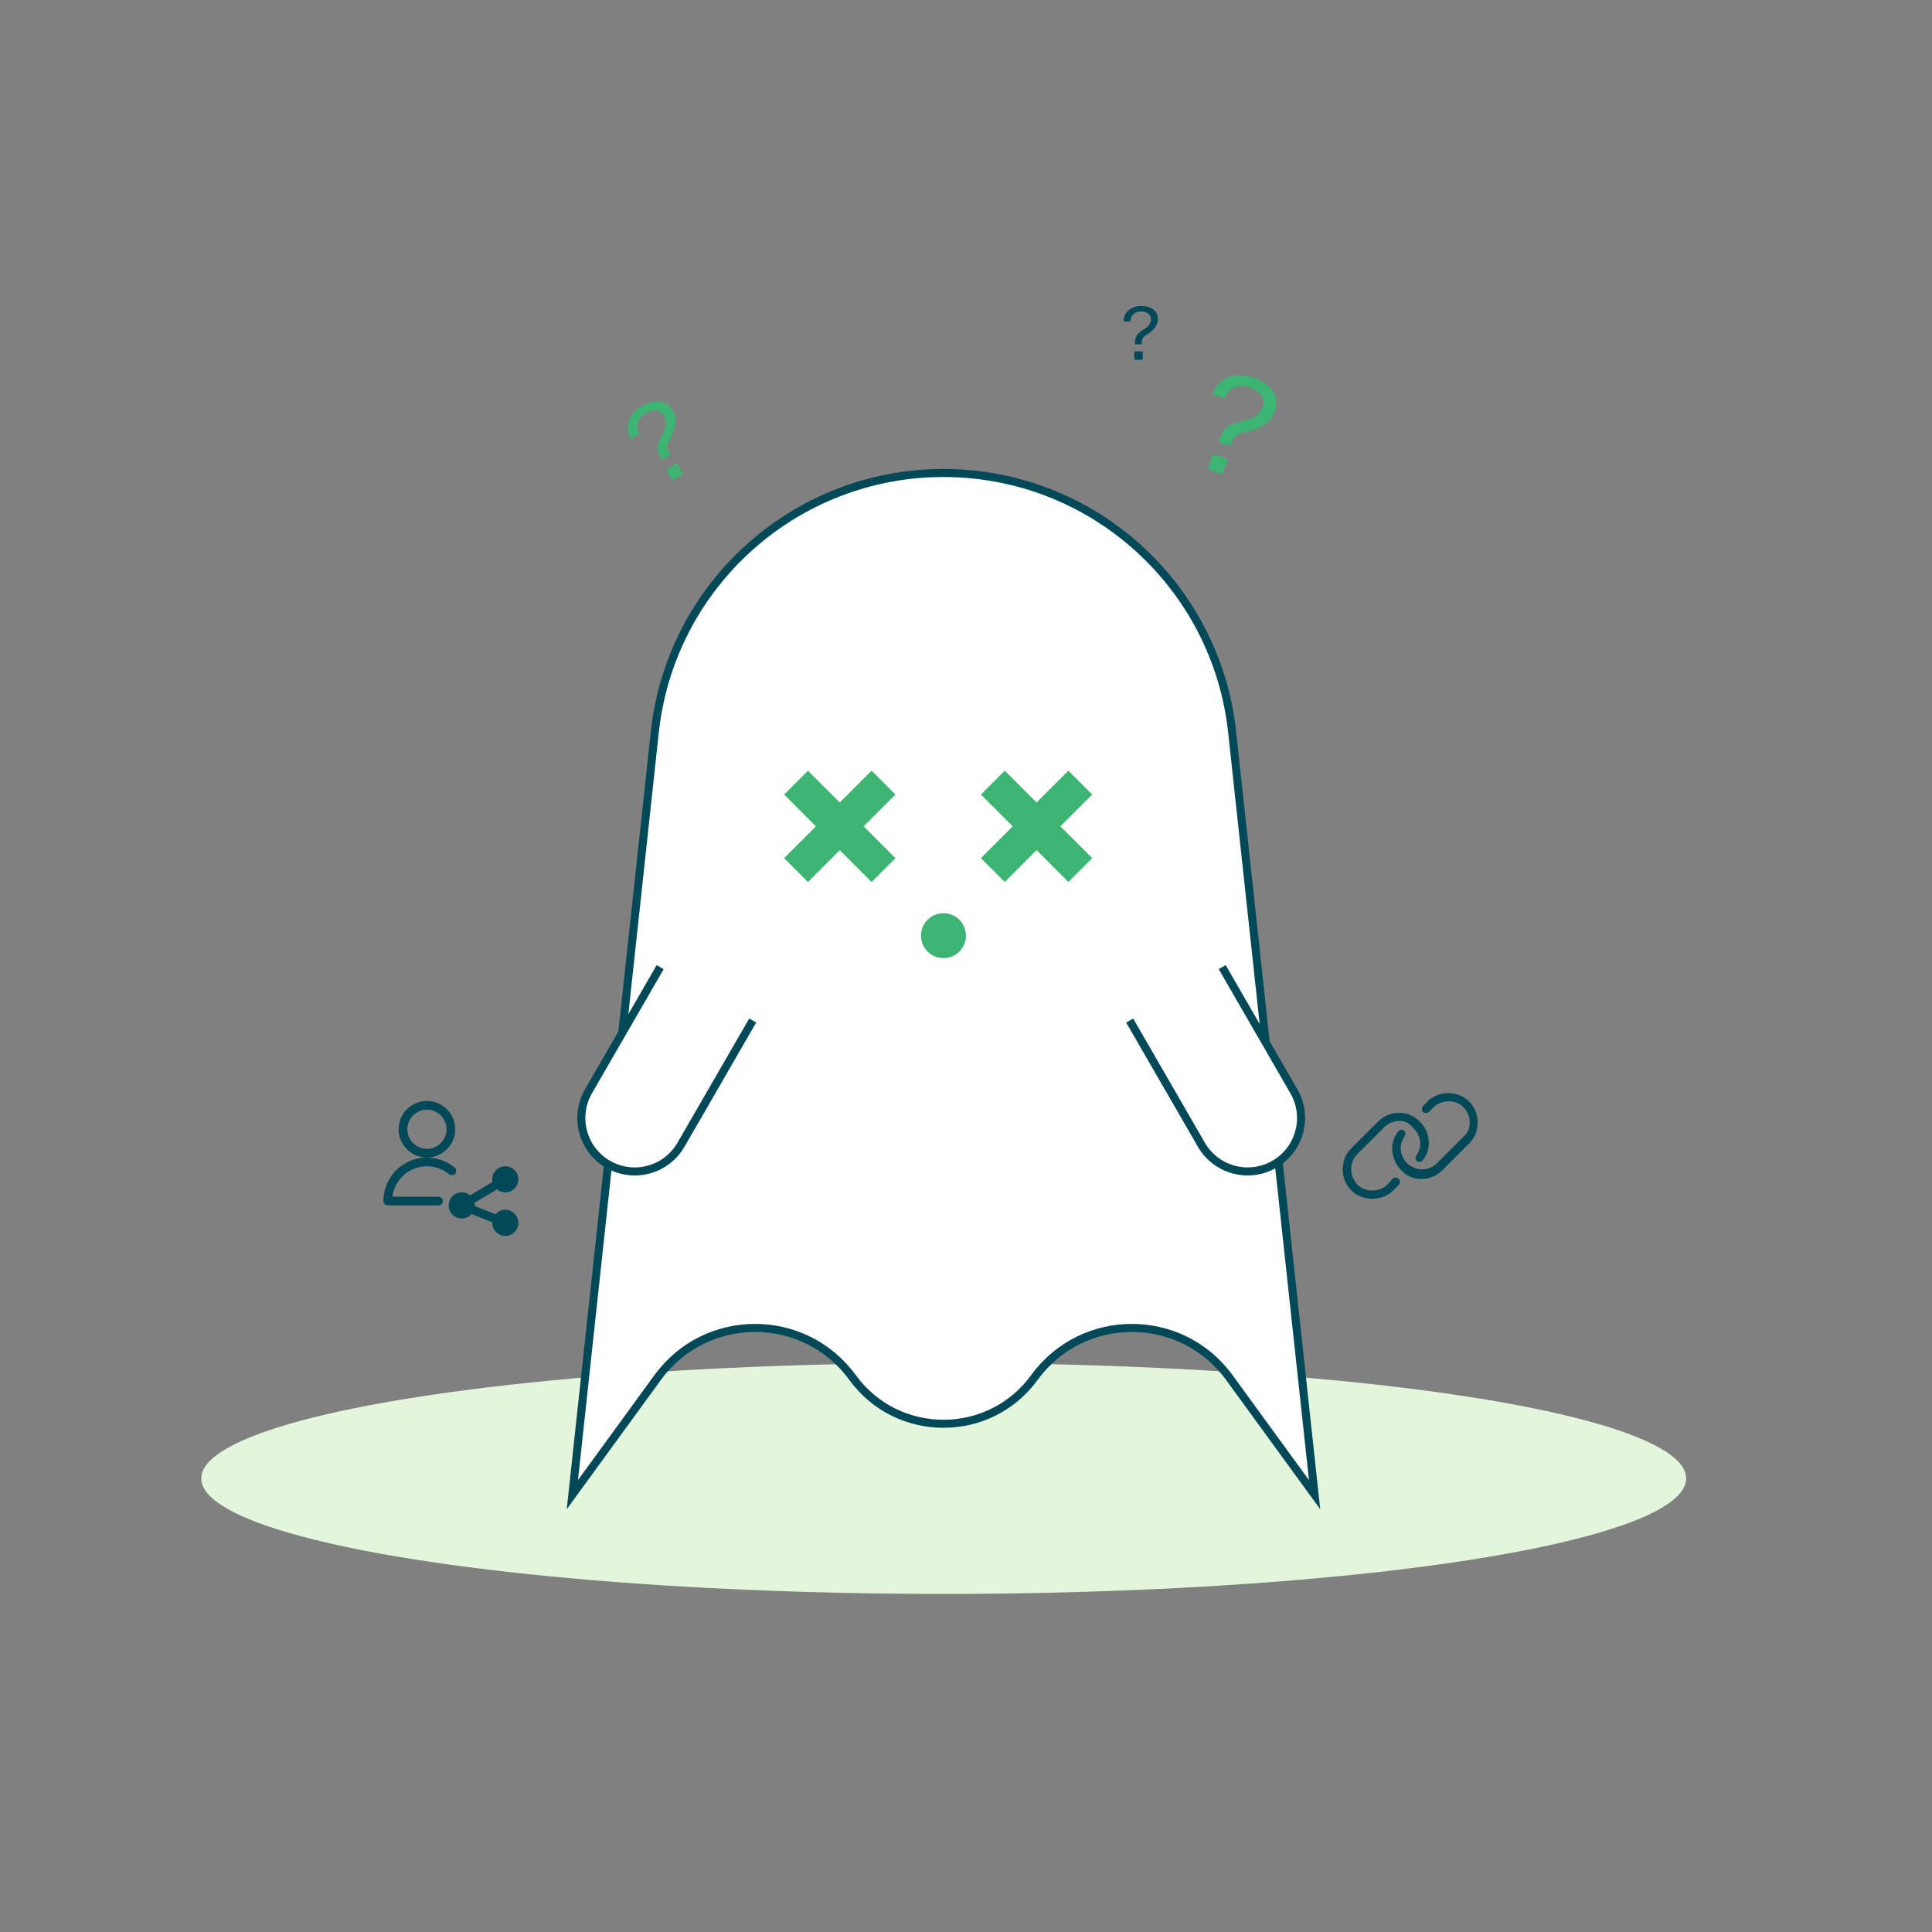 <svg width="240" height="240" viewBox="0 0 240 240" fill="none" xmlns="http://www.w3.org/2000/svg">
<rect x="0" y="0" width="240" height="240" fill="#808080" stroke="none"/>
<ellipse cx="117.231" cy="183.659" rx="92.231" ry="14.341" fill="#E3F6DC"/>
<path d="M81.341 90.95C83.321 72.636 98.782 58.756 117.202 58.756C135.622 58.756 151.083 72.636 153.063 90.95L163.303 185.671L152.706 171.119C146.726 162.908 134.478 162.908 128.498 171.119C122.917 178.783 111.487 178.783 105.906 171.119C99.926 162.908 87.678 162.908 81.698 171.119L71.101 185.671L81.341 90.95Z" fill="white" stroke="#014958"/>
<circle cx="117.202" cy="116.232" r="2.794" fill="#3CB572"/>
<path d="M83.587 50.978C84.208 52.088 83.863 53.309 83.355 54.268C82.892 55.14 82.753 55.494 83.112 56.137L83.314 56.499L82.228 57.107L82.005 56.71C81.457 55.728 81.694 55.028 82.318 53.866C82.71 53.141 82.928 52.405 82.503 51.645C82.091 50.909 81.169 50.796 80.269 51.299C78.96 52.031 79.049 53.178 79.401 53.917L78.337 54.511C77.5 52.985 78.136 51.326 79.796 50.398C81.117 49.66 82.797 49.564 83.587 50.978ZM83.508 59.644L82.756 58.3L84.1 57.548L84.852 58.892L83.508 59.644Z" fill="#3CB572"/>
<path d="M143.837 39.609C143.834 40.469 143.225 41.073 142.608 41.47C142.045 41.83 141.845 41.992 141.844 42.49L141.843 42.771L141.001 42.768L141.002 42.46C141.004 41.699 141.377 41.366 142.13 40.888C142.602 40.591 142.975 40.23 142.977 39.642C142.979 39.072 142.473 38.699 141.776 38.696C140.762 38.692 140.433 39.397 140.395 39.95L139.571 39.947C139.584 38.77 140.511 38.003 141.796 38.008C142.82 38.012 143.841 38.513 143.837 39.609ZM140.912 44.687L140.916 43.646L141.957 43.649L141.954 44.691L140.912 44.687Z" fill="#014958"/>
<path d="M158.401 51.053C157.853 52.58 156.389 53.271 155.042 53.586C153.815 53.871 153.357 54.034 153.04 54.918L152.861 55.416L151.366 54.88L151.562 54.333C152.047 52.983 152.919 52.625 154.559 52.251C155.586 52.021 156.475 51.614 156.85 50.569C157.214 49.556 156.55 48.574 155.312 48.13C153.511 47.484 152.483 48.531 152.067 49.488L150.604 48.963C151.37 46.879 153.5 46.101 155.782 46.92C157.599 47.572 159.098 49.108 158.401 51.053ZM149.999 58.236L150.662 56.388L152.511 57.051L151.848 58.9L149.999 58.236Z" fill="#3CB572"/>
<path fill-rule="evenodd" clip-rule="evenodd" d="M100.368 95.736L97.405 98.7L101.356 102.65L97.404 106.602L100.368 109.566L104.319 105.614L108.271 109.566L111.235 106.602L107.283 102.65L111.234 98.7L108.27 95.736L104.319 99.687L100.368 95.736Z" fill="#3CB572"/>
<path fill-rule="evenodd" clip-rule="evenodd" d="M124.816 95.736L121.852 98.699L125.803 102.65L121.851 106.602L124.815 109.565L128.767 105.613L132.718 109.565L135.682 106.602L131.73 102.65L135.681 98.699L132.717 95.736L128.767 99.686L124.816 95.736Z" fill="#3CB572"/>
<path d="M160.732 135.566L151.827 120.14L140.333 126.776L149.239 142.201C151.071 145.375 155.13 146.463 158.304 144.63C161.477 142.798 162.565 138.739 160.732 135.566Z" fill="white"/>
<path d="M140.333 126.776L149.239 142.201C151.071 145.375 155.13 146.463 158.304 144.63V144.63C161.477 142.798 162.565 138.739 160.732 135.566L151.827 120.14" stroke="#014958"/>
<g clip-path="url(#clip0_1222_6878)">
<path d="M170.443 148.907C169.461 148.907 168.549 148.556 167.848 147.855C167.147 147.154 166.796 146.242 166.796 145.26C166.796 144.278 167.147 143.366 167.848 142.664L171.215 139.298C171.846 138.666 172.758 138.246 173.67 138.246C174.582 138.175 175.494 138.526 176.195 139.157C176.896 139.789 177.387 140.63 177.458 141.542C177.598 142.454 177.317 143.366 176.756 144.137C176.616 144.348 176.265 144.418 176.055 144.278C175.844 144.137 175.774 143.787 175.914 143.576C176.335 143.015 176.476 142.384 176.405 141.753C176.335 141.121 175.985 140.49 175.494 140.069C175.003 139.438 174.371 139.228 173.74 139.228C173.039 139.298 172.407 139.578 171.986 139.999L168.62 143.366C168.129 143.857 167.848 144.558 167.848 145.26C167.848 145.961 168.129 146.592 168.62 147.154C169.602 148.136 171.355 148.136 172.337 147.154L172.968 146.452C173.179 146.242 173.53 146.242 173.74 146.452C173.95 146.663 173.95 147.013 173.74 147.224L173.109 147.855C172.407 148.556 171.495 148.907 170.443 148.907Z" fill="#014958"/>
<path d="M176.616 146.452C175.704 146.452 174.862 146.172 174.231 145.54C173.53 144.909 173.109 144.067 172.968 143.155C172.828 142.244 173.109 141.332 173.67 140.56C173.81 140.35 174.161 140.28 174.371 140.42C174.582 140.56 174.652 140.911 174.512 141.121C174.091 141.682 173.95 142.314 174.021 142.945C174.091 143.576 174.441 144.208 174.932 144.628C175.423 145.049 176.055 145.26 176.756 145.26C177.387 145.26 178.019 144.979 178.51 144.488L181.877 141.121C182.297 140.771 182.578 140.139 182.578 139.438C182.578 138.737 182.297 138.105 181.806 137.544C180.824 136.562 179.071 136.562 178.089 137.544L177.528 138.105C177.317 138.316 176.967 138.316 176.756 138.105C176.546 137.895 176.616 137.544 176.826 137.334L177.317 136.843C178.019 136.141 178.931 135.791 179.913 135.791C180.895 135.791 181.806 136.141 182.508 136.843C183.209 137.544 183.56 138.456 183.56 139.438C183.56 140.42 183.209 141.332 182.508 142.033L179.141 145.4C178.51 146.031 177.598 146.452 176.686 146.452H176.616Z" fill="#014958"/>
</g>
<path d="M84.596 142.202L93.502 126.776L82.009 120.141L73.103 135.566C71.27 138.74 72.358 142.798 75.532 144.631C78.706 146.463 82.764 145.376 84.596 142.202Z" fill="white"/>
<path d="M82.009 120.141L73.103 135.566C71.27 138.74 72.358 142.798 75.532 144.631V144.631C78.706 146.463 82.764 145.376 84.596 142.202L93.502 126.776" stroke="#014958"/>
<path fill-rule="evenodd" clip-rule="evenodd" d="M49.52 140.279C49.52 138.338 51.093 136.764 53.035 136.764C54.976 136.764 56.55 138.338 56.55 140.279C56.55 142.221 54.976 143.794 53.035 143.794C51.093 143.794 49.52 142.221 49.52 140.279ZM53.035 137.846C51.691 137.846 50.601 138.935 50.601 140.279C50.601 141.623 51.691 142.713 53.035 142.713C54.379 142.713 55.468 141.623 55.468 140.279C55.468 138.935 54.379 137.846 53.035 137.846Z" fill="#014958"/>
<path d="M53.576 144.912C52.762 144.809 51.935 144.94 51.193 145.29C50.45 145.639 49.822 146.193 49.383 146.885C49.04 147.425 48.822 148.032 48.743 148.661H54.477C54.775 148.661 55.018 148.903 55.018 149.202C55.018 149.501 54.775 149.743 54.477 149.743H48.168C48.024 149.743 47.887 149.686 47.785 149.584C47.684 149.483 47.627 149.345 47.627 149.202C47.627 148.176 47.92 147.172 48.469 146.306C49.019 145.44 49.804 144.748 50.732 144.311C51.66 143.874 52.693 143.711 53.711 143.839C54.729 143.967 55.689 144.382 56.48 145.036C56.71 145.226 56.742 145.567 56.552 145.797C56.362 146.027 56.021 146.06 55.791 145.869C55.158 145.347 54.39 145.015 53.576 144.912Z" fill="#014958"/>
<path d="M58.585 150.807C58.288 151.149 57.85 151.365 57.361 151.365C56.465 151.365 55.739 150.639 55.739 149.743C55.739 148.847 56.465 148.12 57.361 148.12C57.756 148.12 58.118 148.262 58.4 148.497C58.421 148.478 58.445 148.461 58.47 148.446L61.102 146.867C61.127 146.852 61.153 146.839 61.18 146.828C61.158 146.722 61.146 146.611 61.146 146.498C61.146 145.602 61.873 144.876 62.769 144.876C63.665 144.876 64.391 145.602 64.391 146.498C64.391 147.394 63.665 148.12 62.769 148.12C62.373 148.12 62.011 147.979 61.729 147.744C61.707 147.762 61.684 147.779 61.658 147.795L59.027 149.374C59.002 149.389 58.976 149.401 58.95 149.412C58.972 149.519 58.983 149.629 58.983 149.743C58.983 149.767 58.983 149.792 58.982 149.816C59.01 149.823 59.039 149.831 59.067 149.843L61.464 150.802C61.492 150.813 61.519 150.826 61.544 150.842C61.842 150.5 62.28 150.284 62.769 150.284C63.665 150.284 64.391 151.01 64.391 151.906C64.391 152.802 63.665 153.528 62.769 153.528C61.873 153.528 61.146 152.802 61.146 151.906C61.146 151.881 61.147 151.857 61.148 151.832C61.119 151.826 61.09 151.817 61.062 151.806L58.665 150.847C58.637 150.836 58.611 150.822 58.585 150.807Z" fill="#014958"/>
<defs>
<clipPath id="clip0_1222_6878">
<rect width="16.764" height="16.764" fill="white" transform="translate(166.796 133.695)"/>
</clipPath>
</defs>
</svg>
